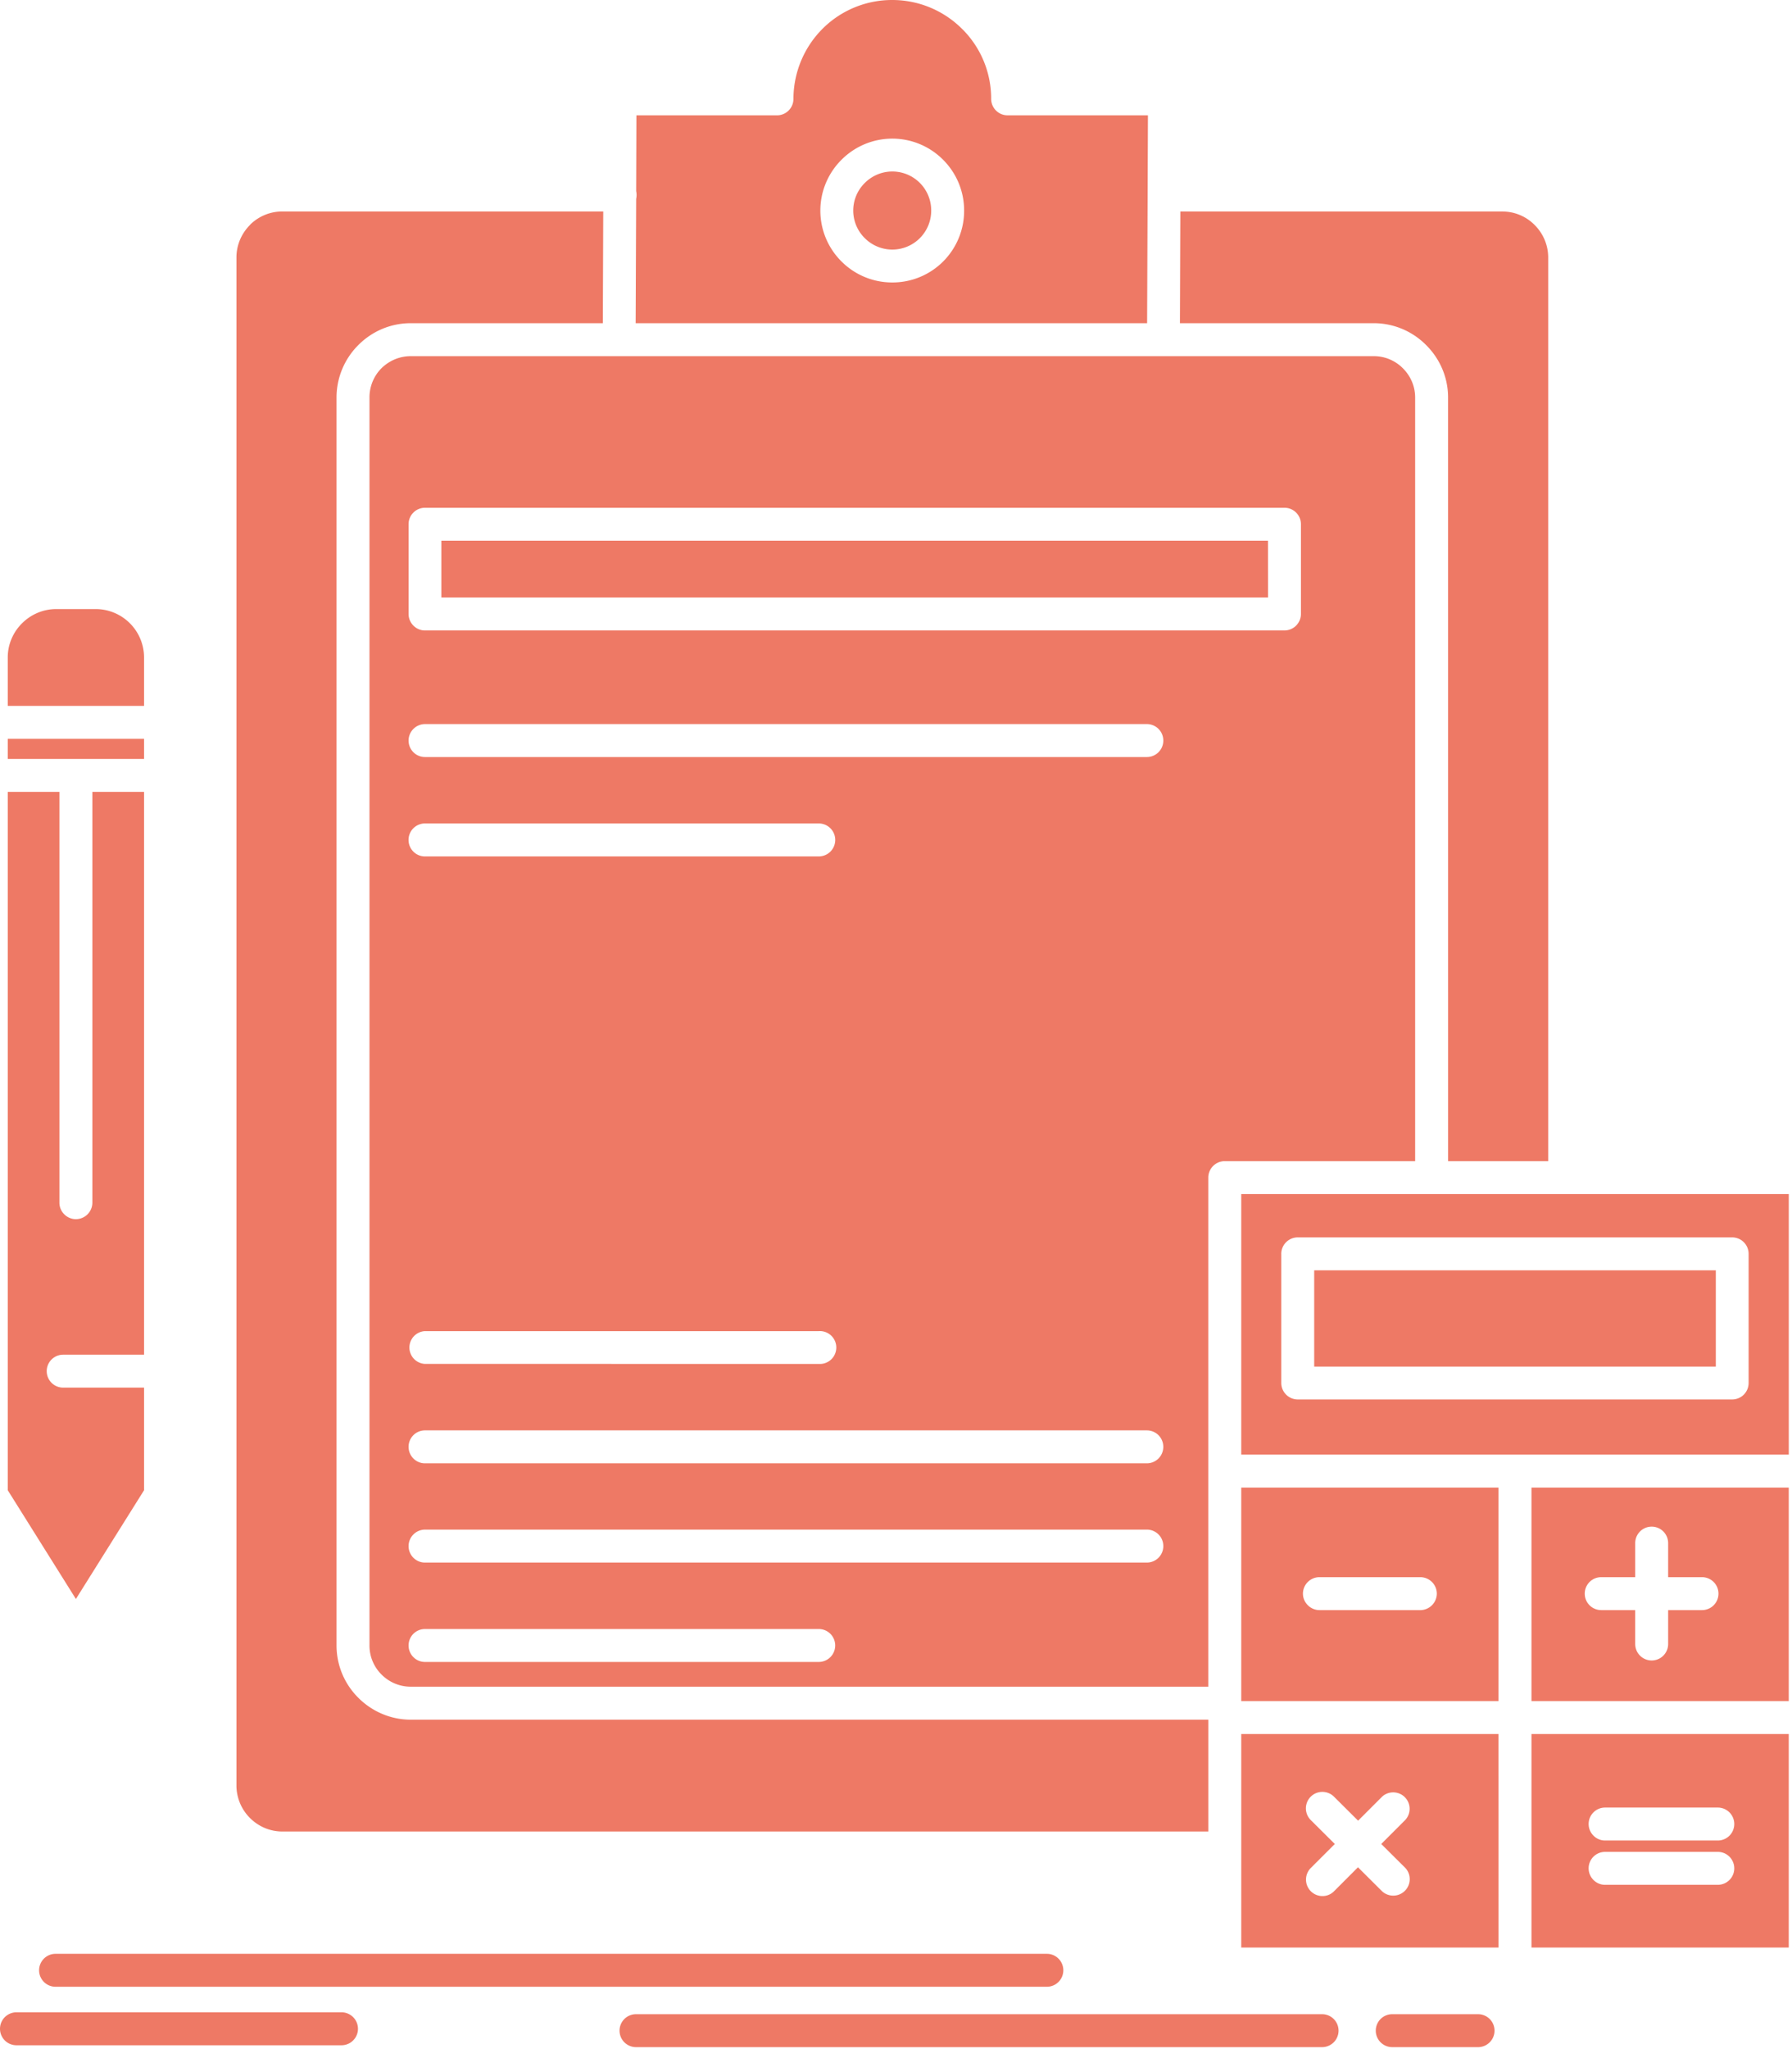 <svg xmlns="http://www.w3.org/2000/svg" width="70" height="80" viewBox="0 0 70 80"><g><g><g><g><path fill="#ee7965" d="M47.843 45.333a.643.643 0 0 0-.644.643v19.876H16.043a1.61 1.61 0 0 1-1.14-.476 1.591 1.591 0 0 1-.47-1.134V15.515c0-.44.177-.847.47-1.14.293-.287.696-.47 1.14-.47h37.625c.44 0 .847.183 1.135.476.293.292.476.695.476 1.134v29.818h-7.436zM.643 79.85a.642.642 0 1 1 0-1.286H13.34a.643.643 0 1 1 0 1.286zm53.741.073a.642.642 0 1 1 0-1.286h3.353a.642.642 0 1 1 0 1.286zm-29.54 0a.643.643 0 1 1 0-1.286h26.8a.643.643 0 1 1 0 1.286zM2.17 77.566a.642.642 0 1 1 0-1.286h38.723a.643.643 0 1 1 0 1.286zM62.694 72.3a.642.642 0 0 0-.638.643c0 .35.288.643.638.643h4.408a.643.643 0 1 0 0-1.286zm0-1.73a.642.642 0 0 0-.638.642c0 .35.288.644.638.644h4.408a.643.643 0 1 0 0-1.286zm-9.643.512l-.941-.936a.643.643 0 1 0-.91.91l.941.936-.941.94a.643.643 0 0 0 .005.906c.251.25.659.25.905 0l.936-.937.941.937a.644.644 0 0 0 .91-.91l-.942-.936.942-.942a.642.642 0 0 0-.91-.904zm10.824-8.22v1.322a.643.643 0 1 0 1.287 0v-1.323h1.323a.643.643 0 1 0 0-1.286h-1.323v-1.329a.643.643 0 1 0-1.287 0v1.329h-1.328a.643.643 0 1 0 0 1.286zm-8.392 0a.65.65 0 0 0 .643-.644.646.646 0 0 0-.643-.643H51.54a.646.646 0 0 0-.644.643c0 .35.294.643.644.643zm-23.5-29.426a.643.643 0 1 0 0-1.287H16.597a.641.641 0 0 0-.638.644c0 .355.287.643.638.643zm12.816-3.88a.643.643 0 1 0 0-1.287H16.598a.645.645 0 0 0-.638.644c0 .355.287.643.638.643zM32.871 6.238a2.798 2.798 0 0 0 0 3.97 2.794 2.794 0 0 0 1.982.82 2.797 2.797 0 0 0 2.808-2.808c0-.774-.313-1.474-.82-1.982a2.799 2.799 0 0 0-3.97 0zm3.504 1.982c0 .424-.168.8-.444 1.078a1.519 1.519 0 0 1-2.15 0 1.512 1.512 0 0 1 0-2.155 1.518 1.518 0 0 1 2.594 1.077zm20.19 7.295c0-.795-.33-1.521-.858-2.044a2.882 2.882 0 0 0-2.039-.853h-7.577l.016-4.361h12.57c.498 0 .947.199 1.271.528.325.324.528.774.528 1.266v35.282h-3.91zm-33.018-2.897h-7.503c-.796 0-1.517.324-2.04.847l-.01.01a2.888 2.888 0 0 0-.848 2.04v48.726c0 .796.325 1.522.853 2.045.522.523 1.25.853 2.044.853H47.2v4.366H11.03c-.497 0-.942-.204-1.266-.528a1.797 1.797 0 0 1-.528-1.27V10.05c0-.492.204-.942.528-1.266l.026-.031a1.79 1.79 0 0 1 1.24-.497h12.534l-.016 4.361zm8.435 52.267a.643.643 0 1 0 0-1.286H16.598a.641.641 0 0 0-.638.643c0 .355.287.643.638.643zm12.817-3.88a.643.643 0 1 0 0-1.287H16.598a.645.645 0 0 0-.638.644c0 .355.287.643.638.643zm0-3.875a.643.643 0 1 0 0-1.286H16.598a.641.641 0 0 0-.638.643c0 .355.287.643.638.643zm-12.817-3.88a.642.642 0 1 0 0-1.281H16.598a.641.641 0 0 0 0 1.28zM15.96 20.467v3.504c0 .35.287.643.638.643h33.577a.646.646 0 0 0 .643-.643v-3.504a.643.643 0 0 0-.643-.643H16.598a.641.641 0 0 0-.638.643zm33.572 2.86H17.24v-2.216h32.29zM.303 25.666c0-.517.215-.993.56-1.333.34-.34.815-.554 1.333-.554h1.538a1.891 1.891 0 0 1 1.893 1.888v1.892H.303v-1.893zm5.324 3.18v.784H.303v-.784zm-5.324 2.07zm0 0h2.018v16.039c0 .35.288.643.644.643a.646.646 0 0 0 .643-.643V30.916h2.019v21.973H2.468a.643.643 0 1 0 0 1.286h3.159v4.006l-2.662 4.246-2.662-4.246zM24.86 4.503h5.49a.643.643 0 0 0 .644-.643v-.016a3.88 3.88 0 0 1 1.13-2.714l.036-.036A3.842 3.842 0 0 1 34.853 0c1.067 0 2.034.434 2.73 1.13l.037.036a3.826 3.826 0 0 1 1.097 2.693c0 .356.288.643.639.643h5.485l-.032 8.116H24.83l.02-4.853a.724.724 0 0 0 0-.303zm25.19 44.45v5.04c0 .356.292.644.643.644h16.969a.642.642 0 0 0 .643-.644v-5.04a.642.642 0 0 0-.643-.644h-16.97a.646.646 0 0 0-.643.643zm16.974 4.402H51.336v-3.76h15.688zm-18.538 4.722h10.05v8.336h-10.05zm11.337 0h10.05v8.336h-10.05zm10.05 17.958h-10.05v-8.336h10.05zm-11.336 0H48.486v-8.336h10.05zM48.486 46.619h21.388V56.79H48.486z"/></g></g></g></g></svg>